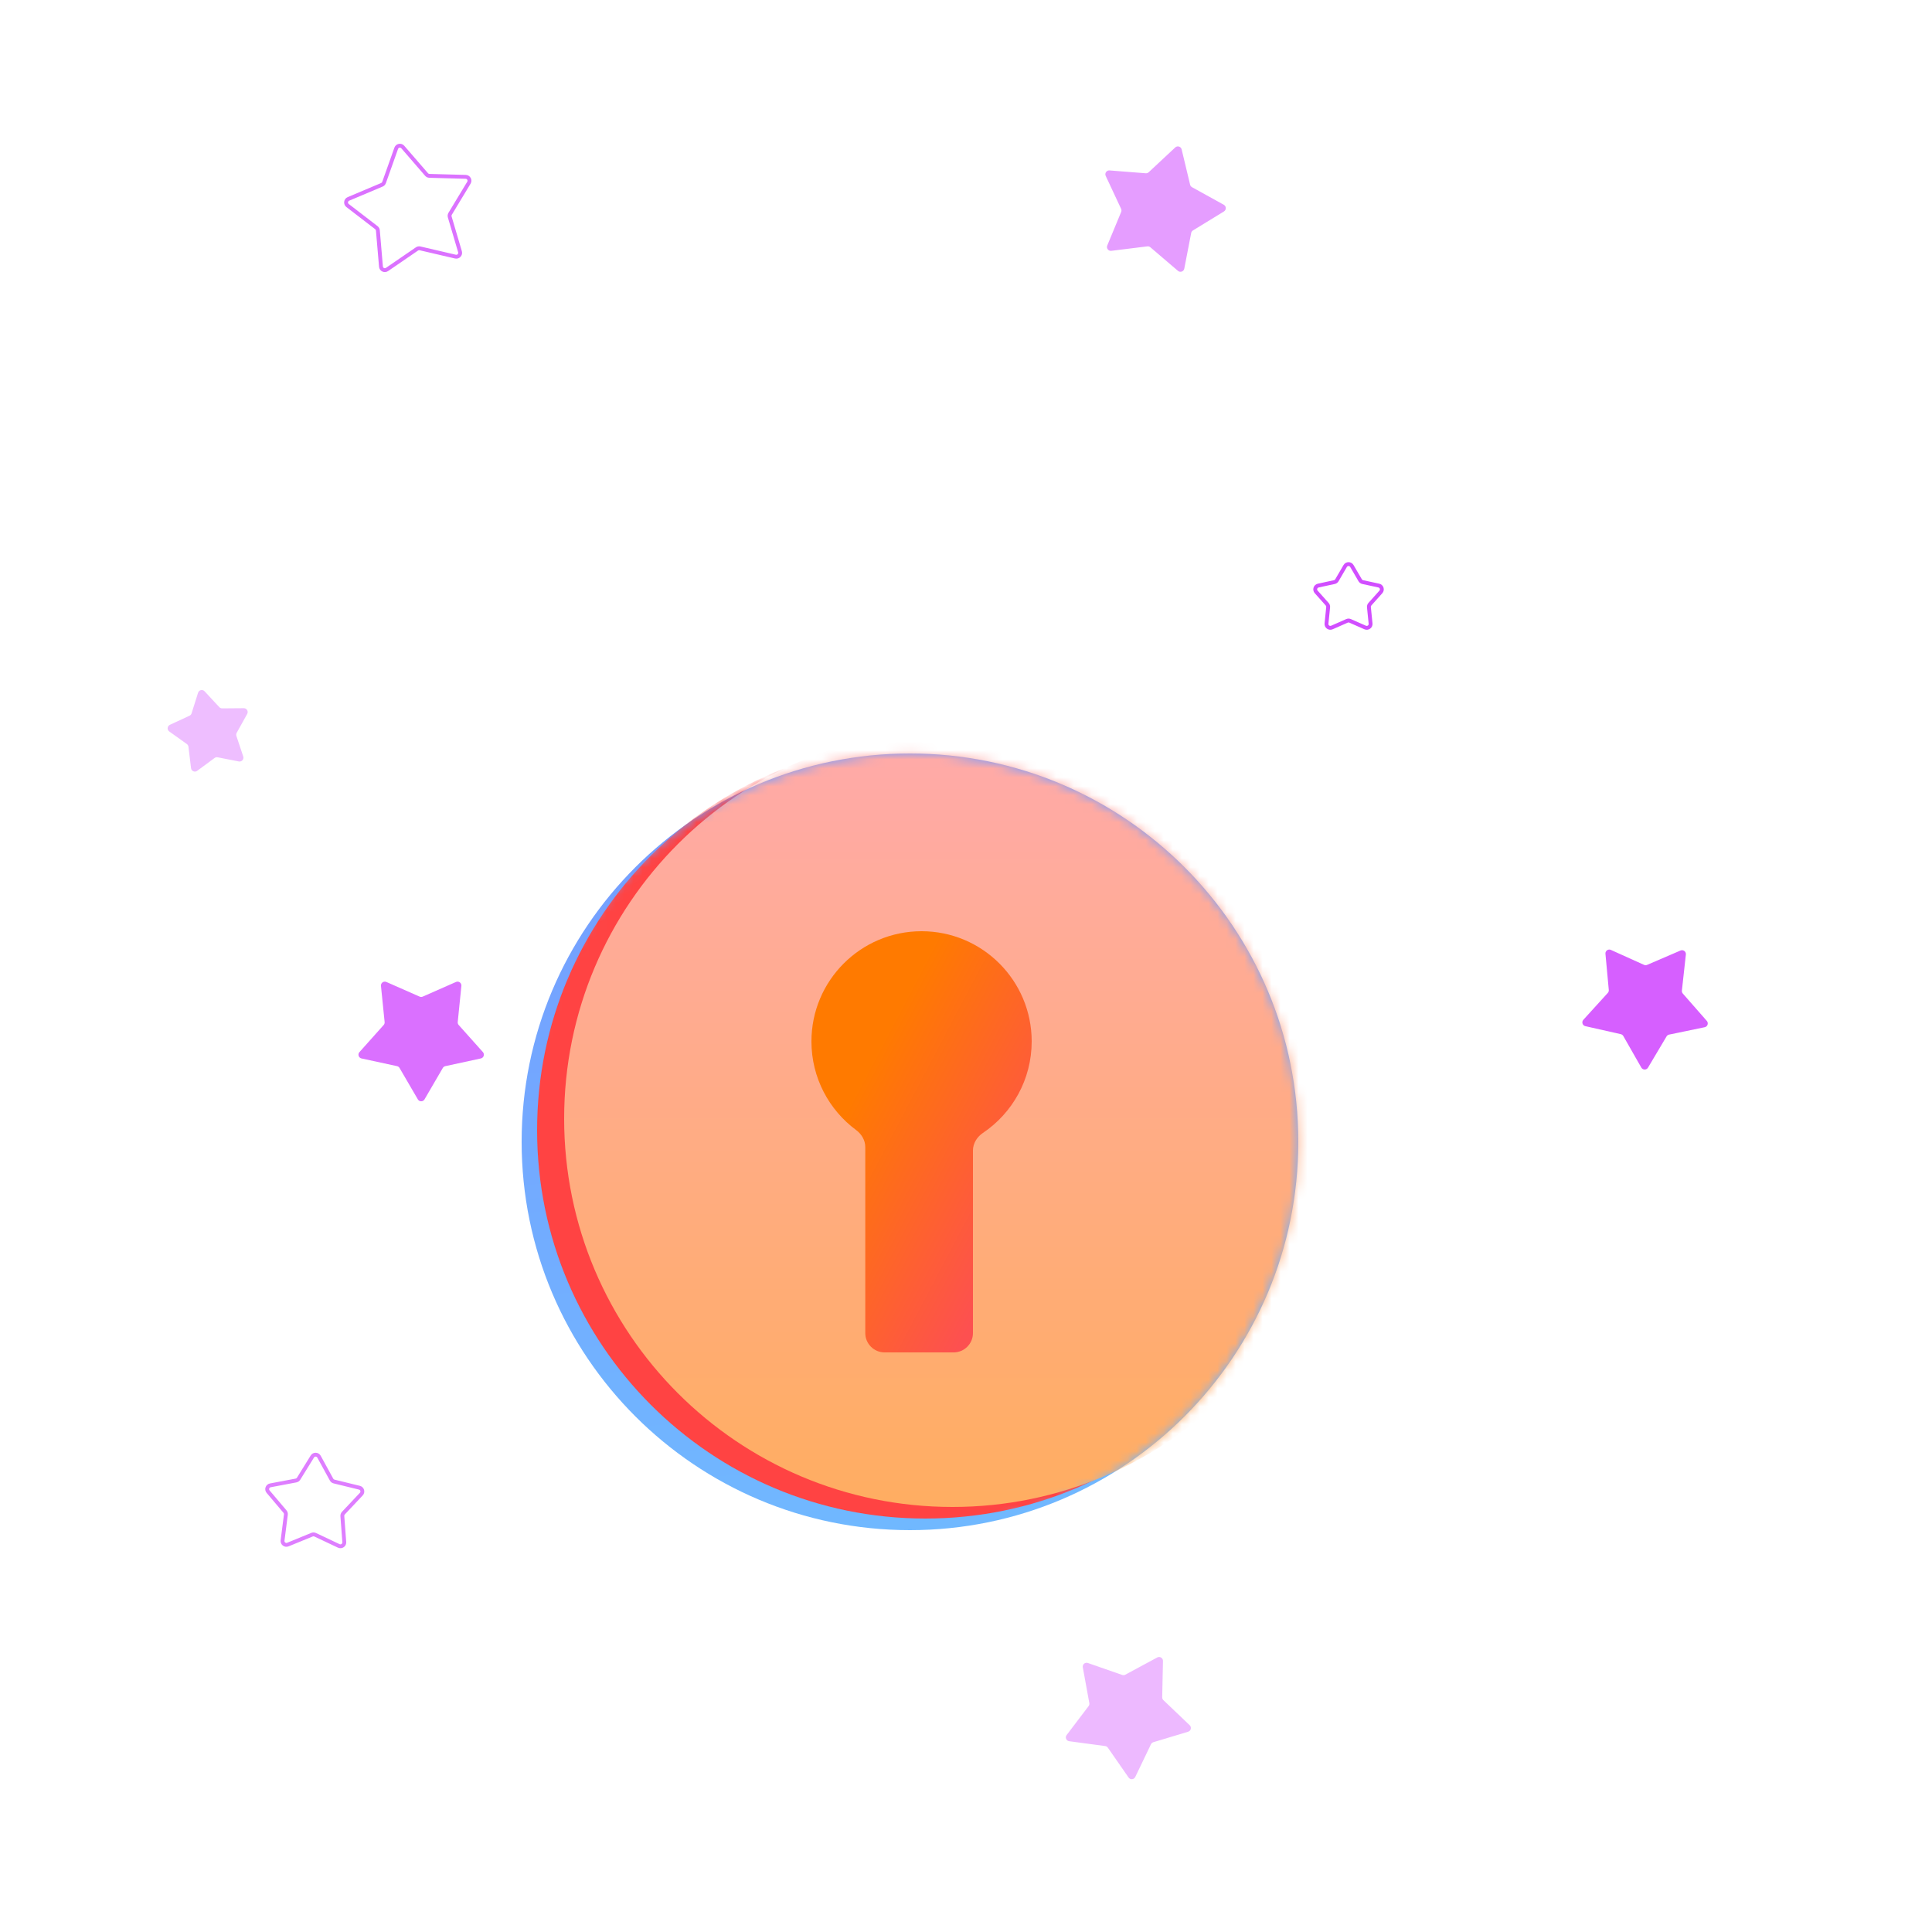 <svg width="215" height="215" viewBox="0 0 215 215" fill="none" xmlns="http://www.w3.org/2000/svg">
<path d="M144.48 127.065C144.48 150.932 125.132 170.28 101.265 170.28C77.398 170.28 58.05 150.932 58.05 127.065C58.05 103.198 77.398 83.85 101.265 83.85C125.132 83.85 144.48 103.198 144.48 127.065Z" fill="url(#paint0_linear_196_14064)"/>
<mask id="mask0_196_14064" style="mask-type:alpha" maskUnits="userSpaceOnUse" x="58" y="83" width="87" height="88">
<path d="M144.48 127.065C144.48 150.932 125.132 170.28 101.265 170.28C77.398 170.28 58.05 150.932 58.05 127.065C58.05 103.198 77.398 83.85 101.265 83.85C125.132 83.85 144.48 103.198 144.48 127.065Z" fill="url(#paint1_linear_196_14064)"/>
</mask>
<g mask="url(#mask0_196_14064)">
<path d="M146.2 125.775C146.2 149.642 126.852 168.99 102.985 168.99C79.118 168.99 59.77 149.642 59.77 125.775C59.77 101.908 79.118 82.56 102.985 82.56C126.852 82.56 146.2 101.908 146.2 125.775Z" fill="#FF4343"/>
<path d="M149.21 124.485C149.21 148.352 129.862 167.7 105.995 167.7C82.128 167.7 62.78 148.352 62.78 124.485C62.78 100.618 82.128 81.27 105.995 81.27C129.862 81.27 149.21 100.618 149.21 124.485Z" fill="url(#paint2_linear_196_14064)"/>
</g>
<path d="M108.274 128.036C108.274 127.239 108.724 126.52 109.385 126.076C112.657 123.874 114.81 120.135 114.81 115.893C114.81 109.12 109.323 103.63 102.555 103.63C95.787 103.63 90.3 109.12 90.3 115.893C90.3 119.937 92.257 123.524 95.275 125.758C95.884 126.208 96.291 126.898 96.291 127.656V148.35C96.291 149.537 97.254 150.5 98.441 150.5H106.124C107.311 150.5 108.274 149.537 108.274 148.35V128.036Z" fill="url(#paint3_linear_196_14064)"/>
<path fill-rule="evenodd" clip-rule="evenodd" d="M149.513 62.88C149.761 62.453 150.379 62.453 150.627 62.88L151.551 64.465C151.581 64.517 151.632 64.554 151.691 64.567L153.483 64.955C153.967 65.059 154.157 65.646 153.828 66.015L152.606 67.383C152.566 67.428 152.546 67.488 152.552 67.548L152.737 69.373C152.787 69.864 152.288 70.227 151.835 70.028L150.157 69.288C150.101 69.264 150.039 69.264 149.983 69.288L148.305 70.028C147.852 70.227 147.353 69.864 147.403 69.373L147.588 67.548C147.594 67.488 147.574 67.428 147.534 67.383L146.312 66.015C145.983 65.646 146.173 65.059 146.656 64.955L148.449 64.567C148.508 64.554 148.559 64.517 148.589 64.465L149.513 62.88ZM150.256 63.096C150.173 62.954 149.967 62.954 149.884 63.096L148.961 64.681C148.87 64.838 148.717 64.948 148.54 64.987L146.747 65.375C146.586 65.41 146.523 65.606 146.633 65.728L147.855 67.096C147.975 67.231 148.034 67.411 148.016 67.591L147.831 69.416C147.814 69.58 147.981 69.701 148.131 69.634L149.81 68.895C149.976 68.822 150.164 68.822 150.33 68.895L152.009 69.634C152.159 69.701 152.326 69.58 152.309 69.416L152.124 67.591C152.106 67.411 152.165 67.231 152.285 67.096L153.507 65.728C153.617 65.606 153.554 65.41 153.392 65.375L151.6 64.987C151.423 64.948 151.27 64.838 151.179 64.681L150.256 63.096Z" fill="#D14EFF"/>
<path opacity="0.796" fill-rule="evenodd" clip-rule="evenodd" d="M51.397 27.956C51.537 28.43 51.113 28.879 50.632 28.766L46.694 27.848C46.635 27.834 46.573 27.846 46.523 27.88L43.188 30.166C42.78 30.446 42.223 30.181 42.181 29.689L41.837 25.66C41.832 25.599 41.802 25.544 41.754 25.507L38.549 23.042C38.157 22.74 38.236 22.128 38.692 21.936L42.418 20.365C42.473 20.341 42.517 20.296 42.537 20.239L43.891 16.428C44.057 15.963 44.663 15.849 44.987 16.222L47.633 19.28C47.672 19.326 47.729 19.353 47.789 19.355L51.832 19.465C52.326 19.479 52.622 20.02 52.366 20.444L50.276 23.905C50.244 23.957 50.236 24.019 50.253 24.077L51.397 27.956ZM50.73 28.348C50.89 28.385 51.031 28.235 50.985 28.077L49.841 24.199C49.79 24.025 49.814 23.838 49.907 23.683L51.998 20.221C52.083 20.08 51.985 19.9 51.82 19.895L47.778 19.785C47.597 19.78 47.426 19.699 47.308 19.562L44.662 16.504C44.554 16.379 44.352 16.417 44.297 16.572L42.942 20.383C42.881 20.553 42.752 20.691 42.585 20.761L38.859 22.332C38.707 22.396 38.681 22.6 38.811 22.701L42.017 25.166C42.16 25.277 42.251 25.443 42.266 25.623L42.609 29.652C42.623 29.817 42.809 29.904 42.945 29.811L46.28 27.525C46.43 27.423 46.615 27.388 46.791 27.429L50.73 28.348Z" fill="#D14EFF"/>
<path opacity="0.73" fill-rule="evenodd" clip-rule="evenodd" d="M40.048 165.349C40.528 165.467 40.703 166.059 40.364 166.418L38.37 168.535C38.328 168.579 38.307 168.638 38.312 168.698L38.528 171.598C38.565 172.091 38.056 172.441 37.609 172.229L34.98 170.986C34.925 170.961 34.862 170.959 34.806 170.982L32.115 172.083C31.657 172.271 31.168 171.895 31.231 171.405L31.601 168.52C31.608 168.46 31.59 168.4 31.551 168.354L29.672 166.134C29.352 165.757 29.559 165.176 30.044 165.084L32.902 164.544C32.961 164.533 33.013 164.497 33.045 164.446L34.575 161.973C34.835 161.552 35.452 161.569 35.689 162.002L37.086 164.553C37.115 164.606 37.164 164.644 37.223 164.659L40.048 165.349ZM40.051 166.123C40.164 166.004 40.106 165.806 39.946 165.767L37.121 165.076C36.945 165.033 36.795 164.918 36.709 164.76L35.312 162.209C35.233 162.064 35.027 162.059 34.941 162.199L33.411 164.672C33.315 164.826 33.16 164.933 32.982 164.967L30.124 165.506C29.962 165.537 29.894 165.731 30 165.857L31.88 168.076C31.997 168.214 32.05 168.395 32.027 168.575L31.657 171.459C31.637 171.623 31.8 171.748 31.952 171.686L34.644 170.584C34.811 170.515 35 170.52 35.164 170.598L37.793 171.841C37.942 171.911 38.111 171.795 38.099 171.63L37.883 168.73C37.87 168.55 37.933 168.372 38.057 168.24L40.051 166.123Z" fill="#D14EFF"/>
<path opacity="0.902" d="M189.939 113.608C190.157 113.856 190.026 114.246 189.703 114.313L185.744 115.134C185.626 115.158 185.523 115.232 185.461 115.335L183.395 118.812C183.227 119.095 182.816 119.091 182.652 118.805L180.648 115.293C180.588 115.188 180.487 115.113 180.369 115.086L176.425 114.196C176.103 114.123 175.98 113.731 176.201 113.487L178.922 110.495C179.003 110.406 179.043 110.287 179.032 110.167L178.66 106.14C178.63 105.812 178.965 105.573 179.265 105.708L182.951 107.372C183.061 107.421 183.187 107.422 183.298 107.375L187.013 105.777C187.316 105.647 187.646 105.891 187.61 106.219L187.167 110.238C187.154 110.358 187.192 110.478 187.272 110.569L189.939 113.608Z" fill="#D14EFF"/>
<path opacity="0.371" d="M22.042 77.093C22.141 76.779 22.543 76.689 22.767 76.93L24.405 78.693C24.487 78.781 24.603 78.831 24.723 78.83L27.13 78.811C27.459 78.808 27.669 79.162 27.509 79.45L26.338 81.553C26.28 81.658 26.268 81.784 26.306 81.898L27.068 84.181C27.172 84.493 26.901 84.802 26.577 84.739L24.216 84.275C24.098 84.252 23.975 84.28 23.878 84.352L21.942 85.782C21.677 85.978 21.299 85.815 21.26 85.487L20.971 83.098C20.956 82.978 20.892 82.87 20.794 82.8L18.836 81.401C18.567 81.21 18.606 80.8 18.905 80.661L21.087 79.648C21.197 79.597 21.28 79.503 21.317 79.388L22.042 77.093Z" fill="#D14EFF"/>
<path opacity="0.806" d="M47.242 122.342C47.076 122.627 46.665 122.627 46.499 122.342L44.463 118.848C44.403 118.744 44.301 118.67 44.183 118.644L40.231 117.788C39.908 117.719 39.781 117.327 40.001 117.082L42.695 114.066C42.776 113.976 42.815 113.856 42.802 113.736L42.395 109.713C42.362 109.385 42.694 109.143 42.996 109.276L46.697 110.907C46.807 110.956 46.933 110.956 47.043 110.907L50.744 109.276C51.045 109.143 51.378 109.385 51.345 109.713L50.938 113.736C50.926 113.856 50.965 113.976 51.045 114.066L53.739 117.081C53.959 117.327 53.832 117.718 53.51 117.788L49.558 118.644C49.44 118.67 49.338 118.744 49.277 118.848L47.242 122.342Z" fill="#D14EFF"/>
<path opacity="0.548" d="M123.67 27.913C123.343 27.953 123.093 27.626 123.22 27.322L124.768 23.586C124.814 23.474 124.811 23.349 124.76 23.239L123.048 19.576C122.908 19.277 123.143 18.939 123.471 18.965L127.503 19.283C127.623 19.293 127.742 19.251 127.83 19.169L130.785 16.408C131.026 16.183 131.42 16.302 131.497 16.622L132.44 20.554C132.468 20.672 132.544 20.772 132.65 20.83L136.189 22.788C136.477 22.947 136.486 23.359 136.205 23.531L132.757 25.643C132.654 25.706 132.582 25.809 132.559 25.928L131.791 29.898C131.728 30.222 131.34 30.357 131.089 30.143L128.015 27.516C127.923 27.438 127.803 27.402 127.683 27.416L123.67 27.913Z" fill="#D14EFF"/>
<path opacity="0.393" d="M126.334 197.751C126.192 198.048 125.782 198.08 125.594 197.81L123.287 194.488C123.218 194.389 123.11 194.324 122.991 194.308L118.983 193.769C118.656 193.725 118.498 193.345 118.698 193.083L121.144 189.862C121.217 189.766 121.246 189.644 121.224 189.525L120.498 185.547C120.439 185.223 120.751 184.955 121.063 185.064L124.881 186.395C124.995 186.434 125.12 186.424 125.227 186.367L128.786 184.447C129.076 184.291 129.427 184.505 129.42 184.835L129.334 188.878C129.331 188.998 129.38 189.115 129.467 189.198L132.393 191.989C132.631 192.217 132.536 192.617 132.22 192.712L128.348 193.88C128.233 193.915 128.137 193.996 128.085 194.105L126.334 197.751Z" fill="#D14EFF"/>
<defs>
<linearGradient id="paint0_linear_196_14064" x1="101.265" y1="83.85" x2="108.145" y2="176.085" gradientUnits="userSpaceOnUse">
<stop stop-color="#759CFF"/>
<stop offset="1" stop-color="#70BAFF"/>
</linearGradient>
<linearGradient id="paint1_linear_196_14064" x1="101.265" y1="83.85" x2="101.265" y2="170.28" gradientUnits="userSpaceOnUse">
<stop stop-color="#FFAAAA"/>
<stop offset="1" stop-color="#FF9A61"/>
</linearGradient>
<linearGradient id="paint2_linear_196_14064" x1="105.995" y1="81.27" x2="105.995" y2="167.7" gradientUnits="userSpaceOnUse">
<stop stop-color="#FFAAAA"/>
<stop offset="1" stop-color="#FFAD61"/>
</linearGradient>
<linearGradient id="paint3_linear_196_14064" x1="90.3" y1="130.88" x2="111.003" y2="141.77" gradientUnits="userSpaceOnUse">
<stop stop-color="#FF7A00"/>
<stop offset="1" stop-color="#FD5050"/>
</linearGradient>
</defs>
</svg>
